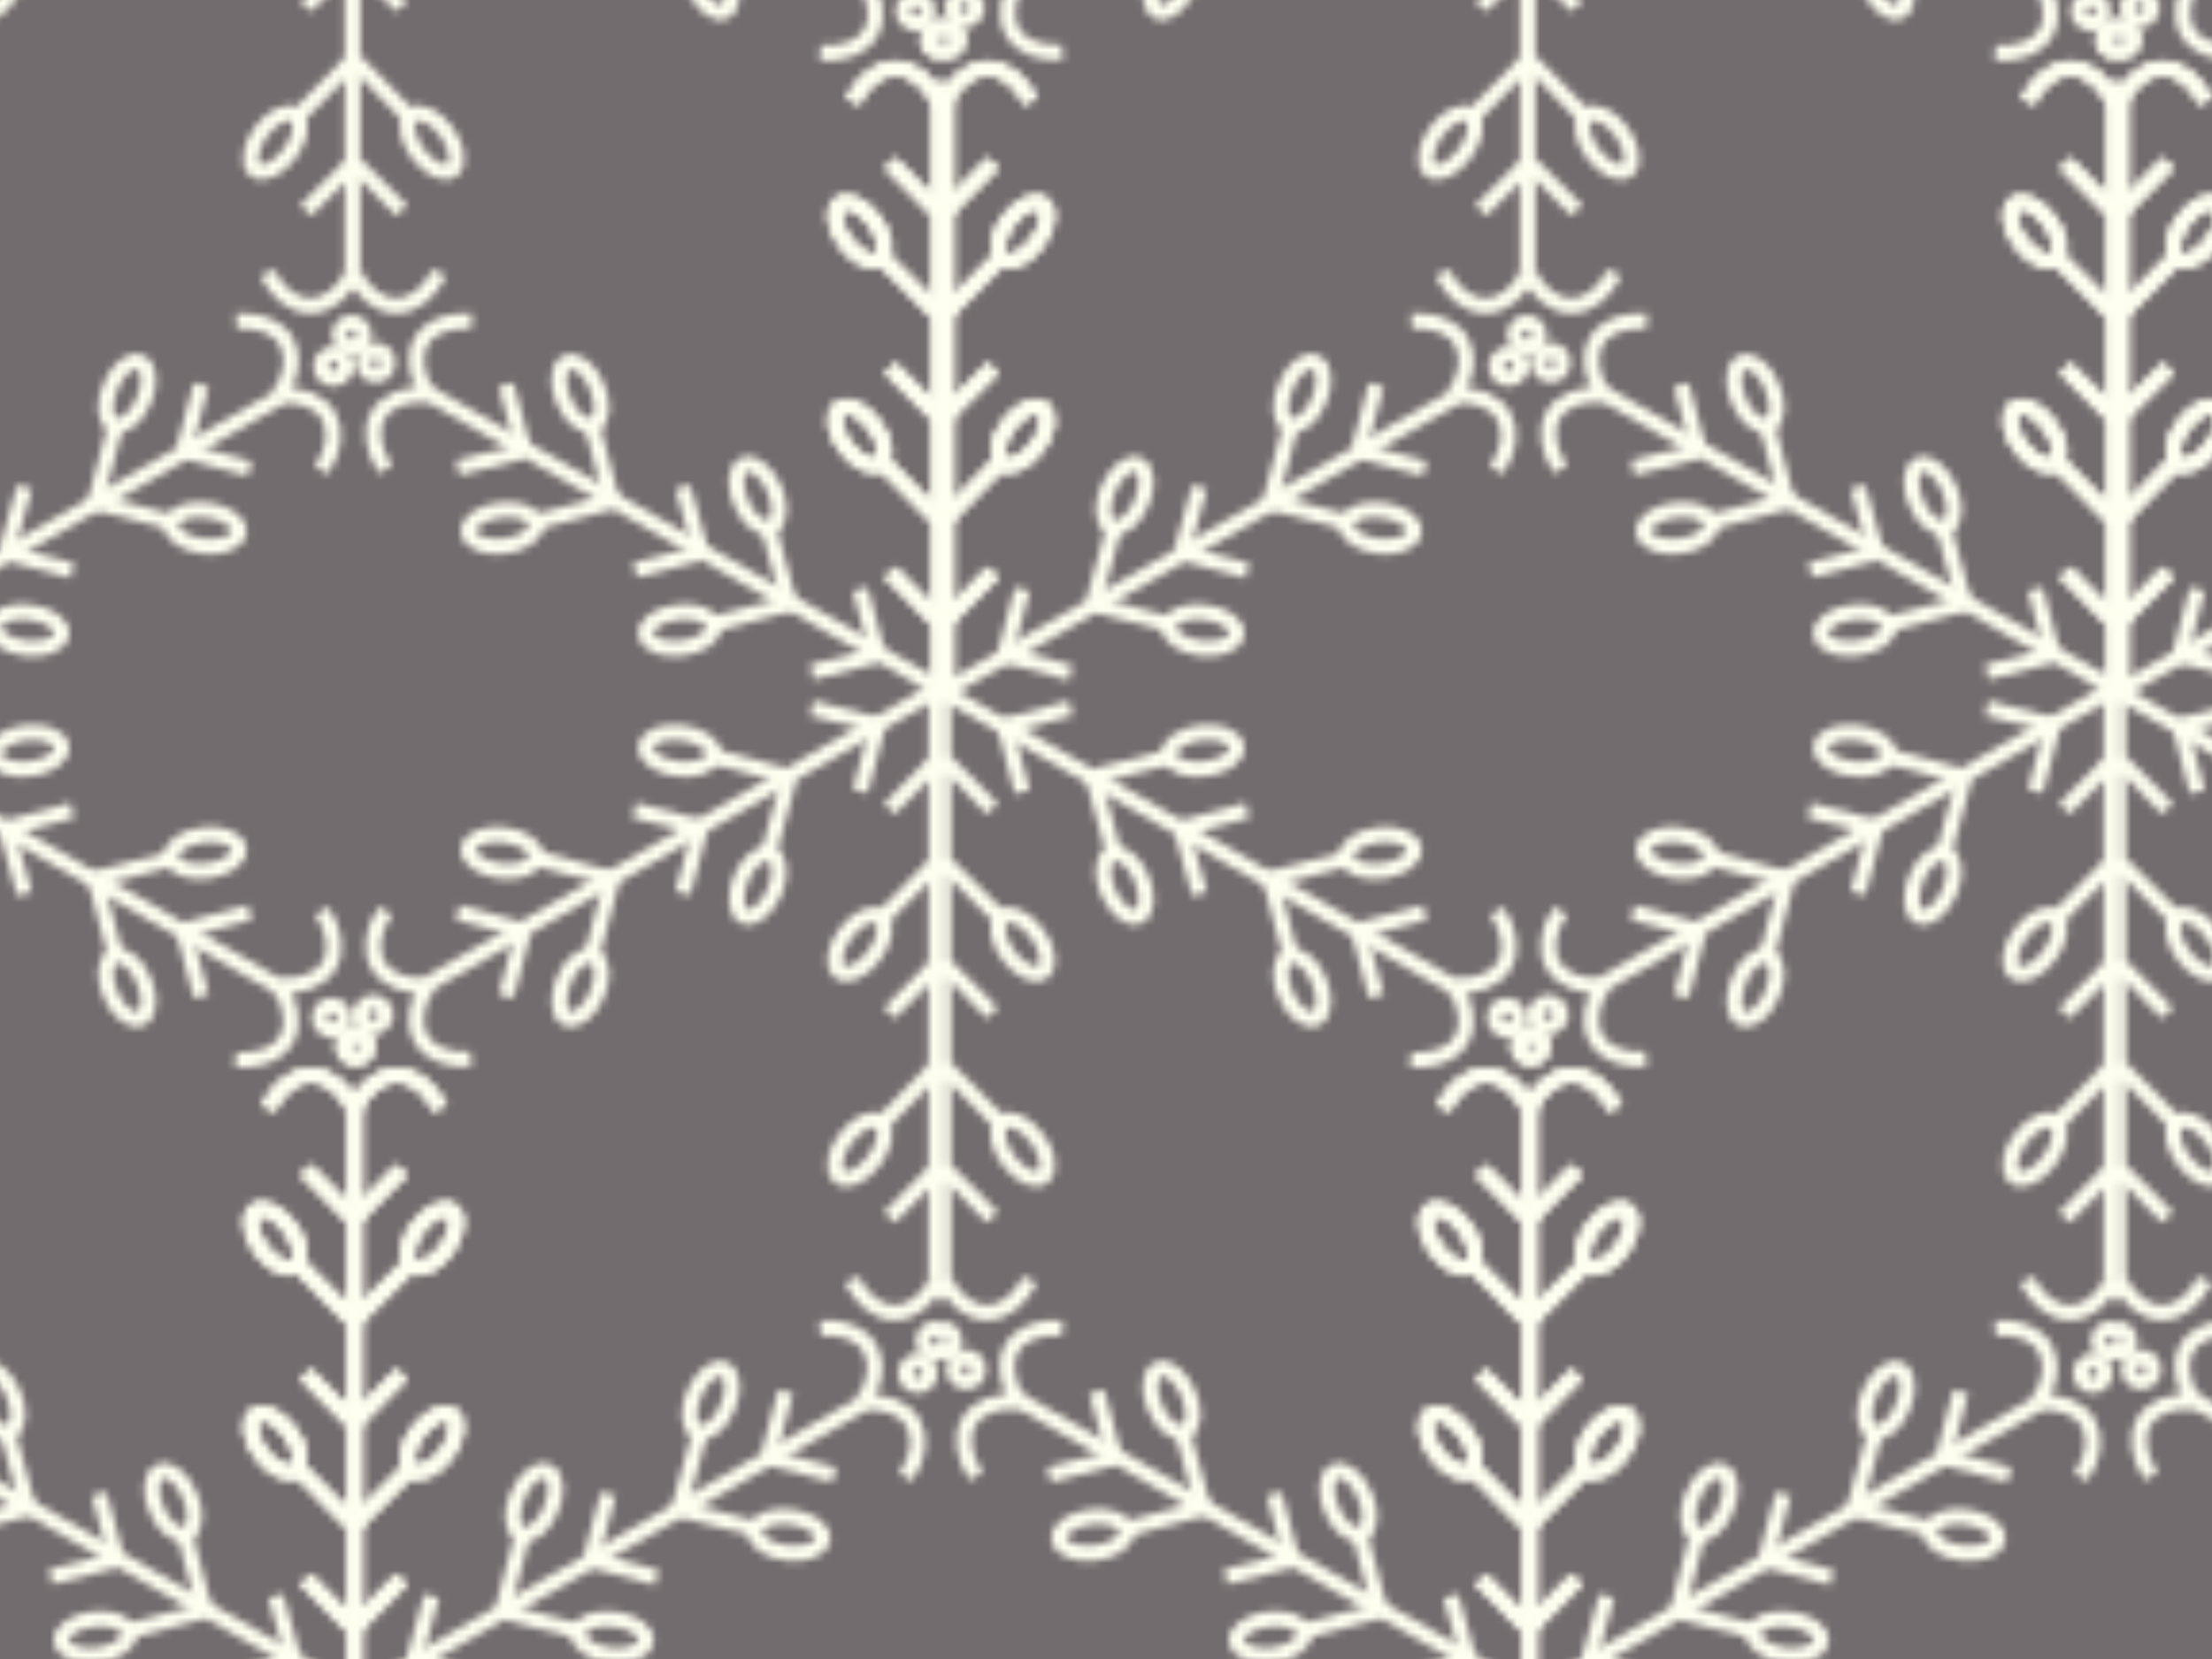 <?xml version="1.0" encoding="utf-8"?>
<!-- Generator: Adobe Illustrator 19.0.1, SVG Export Plug-In . SVG Version: 6.00 Build 0)  -->
<svg version="1.1" id="Слой_1" xmlns="http://www.w3.org/2000/svg" xmlns:xlink="http://www.w3.org/1999/xlink" x="0px" y="0px"
	 viewBox="0 0 288 216" style="enable-background:new 0 0 288 216;" xml:space="preserve">
<style type="text/css">
	.st0{fill:none;}
	.st1{fill:none;stroke:#FFFFF1;stroke-width:2;stroke-miterlimit:10;}
	.st2{fill:#726C6E;}
	.st3{fill:url(#Новый_узор_7);}
</style>
<pattern  x="-336" y="-172" width="152.1" height="261.8" patternUnits="userSpaceOnUse" id="Новый_узор_7" viewBox="67.1 -301.2 152.1 261.8" style="overflow:visible;">
	<g>
		<polygon class="st0" points="67.1,-301.2 219.2,-301.2 219.2,-39.4 67.1,-39.4 		"/>
		<g>
			<g>
				<line class="st1" x1="219.4" y1="-116.2" x2="219.4" y2="-39.4"/>
				<g>
					<path class="st1" d="M219.2-116c1.3-2.6,3.3-4.3,5.6-4.3c2.3,0,4.3,1.7,5.6,4.3"/>
					<path class="st1" d="M208.1-116c1.3-2.6,3.3-4.3,5.6-4.3c2.3,0,4.3,1.7,5.6,4.3"/>
				</g>
				<g>
					<line class="st1" x1="219.3" y1="-101.7" x2="225.5" y2="-108"/>
					<line class="st1" x1="219.2" y1="-101.7" x2="213" y2="-108"/>
				</g>
				<g>
					<line class="st1" x1="219.3" y1="-75.1" x2="225.5" y2="-81.3"/>
					<line class="st1" x1="219.2" y1="-75.1" x2="213" y2="-81.3"/>
				</g>
				<g>
					<line class="st1" x1="219.3" y1="-48.4" x2="225.5" y2="-54.7"/>
					<line class="st1" x1="219.2" y1="-48.4" x2="213" y2="-54.7"/>
				</g>
				<path class="st1" d="M221.1-124.1c0,0.9-0.7,1.6-1.6,1.6c-0.9,0-1.6-0.7-1.6-1.6s0.7-1.6,1.6-1.6
					C220.4-125.7,221.1-125,221.1-124.1z"/>
				<g>
					<g>
						<line class="st1" x1="219.3" y1="-88.4" x2="226.6" y2="-95.8"/>
						<line class="st1" x1="219.2" y1="-88.4" x2="211.8" y2="-95.8"/>
					</g>
					<path class="st1" d="M207.2-97.6c1.5,2,3.5,2.9,4.5,2.1c1-0.8,0.7-3-0.8-5c-1.5-2-3.5-2.9-4.5-2.1S205.7-99.6,207.2-97.6z"/>
				</g>
				<g>
					<g>
						<line class="st1" x1="219.3" y1="-61.7" x2="226.6" y2="-69.2"/>
						<line class="st1" x1="219.2" y1="-61.7" x2="211.8" y2="-69.2"/>
					</g>
					<path class="st1" d="M207.2-71c1.5,2,3.5,2.9,4.5,2.1c1-0.8,0.7-3-0.8-5c-1.5-2-3.5-2.9-4.5-2.1S205.7-72.9,207.2-71z"/>
				</g>
			</g>
			<g>
				<line class="st1" x1="285.8" y1="-77.6" x2="219.3" y2="-39.3"/>
			</g>
			<g>
				<line class="st1" x1="285.6" y1="-0.9" x2="219.1" y2="-39.3"/>
			</g>
			<g>
				<line class="st1" x1="152.6" y1="-1.2" x2="219.1" y2="-39.6"/>
			</g>
			<g>
				<line class="st1" x1="152.8" y1="-78" x2="219.3" y2="-39.6"/>
				<g>
					<path class="st1" d="M152.9-77.7c-1.6-2.4-2.1-5-1-7c1.1-2,3.6-2.9,6.6-2.7"/>
					<path class="st1" d="M147.3-68.1c-1.6-2.4-2.1-5-1-7c1.1-2,3.6-2.9,6.6-2.7"/>
				</g>
				<g>
					<line class="st1" x1="165.3" y1="-70.6" x2="163" y2="-79.1"/>
					<line class="st1" x1="165.3" y1="-70.5" x2="156.7" y2="-68.3"/>
				</g>
				<g>
					<line class="st1" x1="188.4" y1="-57.3" x2="186" y2="-65.8"/>
					<line class="st1" x1="188.3" y1="-57.2" x2="179.8" y2="-55"/>
				</g>
				<g>
					<line class="st1" x1="211.4" y1="-44" x2="209.1" y2="-52.5"/>
					<line class="st1" x1="211.4" y1="-43.9" x2="202.8" y2="-41.7"/>
				</g>
				<path class="st1" d="M146.8-83.4c0.8,0.4,1,1.4,0.6,2.2c-0.4,0.8-1.4,1-2.2,0.6c-0.8-0.4-1-1.4-0.6-2.2
					C145.1-83.5,146-83.8,146.8-83.4z"/>
				<g>
					<g>
						<line class="st1" x1="176.8" y1="-64" x2="174.1" y2="-74.1"/>
						<line class="st1" x1="176.8" y1="-63.9" x2="166.7" y2="-61.2"/>
					</g>
					<path class="st1" d="M174.8-78.9c1,2.2,0.8,4.5-0.4,5s-3-0.9-3.9-3.1c-1-2.2-0.8-4.5,0.4-5S173.9-81.2,174.8-78.9z"/>
					<path class="st1" d="M162.8-58.1c2.4-0.3,4.3-1.6,4.1-2.9c-0.2-1.3-2.2-2.1-4.7-1.8c-2.4,0.3-4.3,1.6-4.1,2.9
						C158.3-58.6,160.4-57.8,162.8-58.1z"/>
				</g>
				<g>
					<g>
						<line class="st1" x1="199.9" y1="-50.6" x2="197.1" y2="-60.7"/>
						<line class="st1" x1="199.9" y1="-50.6" x2="189.7" y2="-47.9"/>
					</g>
					<path class="st1" d="M197.9-65.6c1,2.2,0.8,4.5-0.4,5c-1.2,0.5-3-0.9-3.9-3.1c-1-2.2-0.8-4.5,0.4-5
						C195.2-69.2,196.9-67.8,197.9-65.6z"/>
					<path class="st1" d="M185.9-44.8c2.4-0.3,4.3-1.6,4.1-2.9c-0.2-1.3-2.2-2.1-4.7-1.8s-4.3,1.6-4.1,2.9
						C181.4-45.3,183.4-44.5,185.9-44.8z"/>
				</g>
			</g>
			<g>
				<line class="st1" x1="219.4" y1="-116.2" x2="219.4" y2="-39.4"/>
				<g>
					<path class="st1" d="M219.2-116c1.3-2.6,3.3-4.3,5.6-4.3c2.3,0,4.3,1.7,5.6,4.3"/>
					<path class="st1" d="M208.1-116c1.3-2.6,3.3-4.3,5.6-4.3c2.3,0,4.3,1.7,5.6,4.3"/>
				</g>
				<g>
					<line class="st1" x1="219.3" y1="-101.7" x2="225.5" y2="-108"/>
					<line class="st1" x1="219.2" y1="-101.7" x2="213" y2="-108"/>
				</g>
				<g>
					<line class="st1" x1="219.3" y1="-75.1" x2="225.5" y2="-81.3"/>
					<line class="st1" x1="219.2" y1="-75.1" x2="213" y2="-81.3"/>
				</g>
				<g>
					<line class="st1" x1="219.3" y1="-48.4" x2="225.5" y2="-54.7"/>
					<line class="st1" x1="219.2" y1="-48.4" x2="213" y2="-54.7"/>
				</g>
				<path class="st1" d="M221.1-124.1c0,0.9-0.7,1.6-1.6,1.6c-0.9,0-1.6-0.7-1.6-1.6s0.7-1.6,1.6-1.6
					C220.4-125.7,221.1-125,221.1-124.1z"/>
				<g>
					<g>
						<line class="st1" x1="219.3" y1="-88.4" x2="226.6" y2="-95.8"/>
						<line class="st1" x1="219.2" y1="-88.4" x2="211.8" y2="-95.8"/>
					</g>
					<path class="st1" d="M207.2-97.6c1.5,2,3.5,2.9,4.5,2.1c1-0.8,0.7-3-0.8-5c-1.5-2-3.5-2.9-4.5-2.1S205.7-99.6,207.2-97.6z"/>
				</g>
				<g>
					<g>
						<line class="st1" x1="219.3" y1="-61.7" x2="226.6" y2="-69.2"/>
						<line class="st1" x1="219.2" y1="-61.7" x2="211.8" y2="-69.2"/>
					</g>
					<path class="st1" d="M207.2-71c1.5,2,3.5,2.9,4.5,2.1c1-0.8,0.7-3-0.8-5c-1.5-2-3.5-2.9-4.5-2.1S205.7-72.9,207.2-71z"/>
				</g>
			</g>
		</g>
		<g>
			<g>
				<line class="st1" x1="67.3" y1="-116.2" x2="67.3" y2="-39.4"/>
				<g>
					<path class="st1" d="M67.1-116c1.3-2.6,3.3-4.3,5.6-4.3c2.3,0,4.3,1.7,5.6,4.3"/>
					<path class="st1" d="M56-116c1.3-2.6,3.3-4.3,5.6-4.3c2.3,0,4.3,1.7,5.6,4.3"/>
				</g>
				<g>
					<line class="st1" x1="67.2" y1="-101.7" x2="73.4" y2="-108"/>
					<line class="st1" x1="67.1" y1="-101.7" x2="60.8" y2="-108"/>
				</g>
				<g>
					<line class="st1" x1="67.2" y1="-75.1" x2="73.4" y2="-81.3"/>
					<line class="st1" x1="67.1" y1="-75.1" x2="60.8" y2="-81.3"/>
				</g>
				<g>
					<line class="st1" x1="67.2" y1="-48.4" x2="73.4" y2="-54.7"/>
					<line class="st1" x1="67.1" y1="-48.4" x2="60.8" y2="-54.7"/>
				</g>
				<path class="st1" d="M68.9-124.1c0,0.9-0.7,1.6-1.6,1.6s-1.6-0.7-1.6-1.6s0.7-1.6,1.6-1.6S68.9-125,68.9-124.1z"/>
				<g>
					<g>
						<line class="st1" x1="67.2" y1="-88.4" x2="74.5" y2="-95.8"/>
						<line class="st1" x1="67.1" y1="-88.4" x2="59.7" y2="-95.8"/>
					</g>
					<path class="st1" d="M79.1-97.6c-1.5,2-3.5,2.9-4.5,2.1s-0.7-3,0.8-5c1.5-2,3.5-2.9,4.5-2.1C80.9-101.8,80.6-99.6,79.1-97.6z"
						/>
				</g>
				<g>
					<g>
						<line class="st1" x1="67.2" y1="-61.7" x2="74.5" y2="-69.2"/>
						<line class="st1" x1="67.1" y1="-61.7" x2="59.7" y2="-69.2"/>
					</g>
					<path class="st1" d="M79.1-71c-1.5,2-3.5,2.9-4.5,2.1s-0.7-3,0.8-5c1.5-2,3.5-2.9,4.5-2.1C80.9-75.1,80.6-72.9,79.1-71z"/>
				</g>
			</g>
			<g>
				<line class="st1" x1="133.7" y1="-77.6" x2="67.2" y2="-39.3"/>
				<g>
					<path class="st1" d="M133.4-77.7c2.9-0.2,5.4,0.7,6.5,2.7c1.1,2,0.7,4.6-1,7"/>
					<path class="st1" d="M127.9-87.4c2.9-0.2,5.4,0.7,6.5,2.7c1.1,2,0.7,4.6-1,7"/>
				</g>
				<g>
					<line class="st1" x1="121" y1="-70.5" x2="129.6" y2="-68.2"/>
					<line class="st1" x1="121" y1="-70.6" x2="123.3" y2="-79.1"/>
				</g>
				<g>
					<line class="st1" x1="98" y1="-57.2" x2="106.5" y2="-54.9"/>
					<line class="st1" x1="97.9" y1="-57.3" x2="100.3" y2="-65.8"/>
				</g>
				<g>
					<line class="st1" x1="74.9" y1="-43.9" x2="83.5" y2="-41.6"/>
					<line class="st1" x1="74.9" y1="-43.9" x2="77.2" y2="-52.5"/>
				</g>
				<path class="st1" d="M141.3-80.1c-0.8,0.4-1.7,0.2-2.2-0.6c-0.4-0.8-0.2-1.7,0.6-2.2c0.8-0.4,1.7-0.2,2.2,0.6
					S142.1-80.6,141.3-80.1z"/>
				<g>
					<g>
						<line class="st1" x1="109.5" y1="-63.8" x2="119.6" y2="-61.2"/>
						<line class="st1" x1="109.5" y1="-63.9" x2="112.2" y2="-74"/>
					</g>
					<path class="st1" d="M123.5-58.1c-2.4-0.3-4.3-1.6-4.1-2.9c0.2-1.3,2.2-2.1,4.7-1.8c2.4,0.3,4.3,1.6,4.1,2.9
						C128-58.6,125.9-57.8,123.5-58.1z"/>
					<path class="st1" d="M111.5-78.9c-1,2.2-0.8,4.5,0.4,5c1.2,0.5,3-0.9,3.9-3.1c1-2.2,0.8-4.5-0.4-5
						C114.2-82.6,112.4-81.2,111.5-78.9z"/>
				</g>
				<g>
					<g>
						<line class="st1" x1="86.5" y1="-50.5" x2="96.6" y2="-47.9"/>
						<line class="st1" x1="86.4" y1="-50.6" x2="89.2" y2="-60.7"/>
					</g>
					<path class="st1" d="M100.4-44.8c-2.4-0.3-4.3-1.6-4.1-2.9c0.2-1.3,2.2-2.1,4.7-1.8s4.3,1.6,4.1,2.9
						C104.9-45.3,102.8-44.5,100.4-44.8z"/>
					<path class="st1" d="M88.4-65.6c-1,2.2-0.8,4.5,0.4,5c1.2,0.5,3-0.9,3.9-3.1c1-2.2,0.8-4.5-0.4-5
						C91.1-69.2,89.4-67.8,88.4-65.6z"/>
				</g>
			</g>
			<g>
				<line class="st1" x1="133.5" y1="-0.9" x2="67" y2="-39.3"/>
			</g>
			<g>
				<line class="st1" x1="0.5" y1="-1.2" x2="67" y2="-39.6"/>
			</g>
			<g>
				<line class="st1" x1="0.7" y1="-78" x2="67.2" y2="-39.6"/>
			</g>
			<g>
				<line class="st1" x1="67.3" y1="-116.2" x2="67.3" y2="-39.4"/>
				<g>
					<path class="st1" d="M67.1-116c1.3-2.6,3.3-4.3,5.6-4.3c2.3,0,4.3,1.7,5.6,4.3"/>
					<path class="st1" d="M56-116c1.3-2.6,3.3-4.3,5.6-4.3c2.3,0,4.3,1.7,5.6,4.3"/>
				</g>
				<g>
					<line class="st1" x1="67.2" y1="-101.7" x2="73.4" y2="-108"/>
					<line class="st1" x1="67.1" y1="-101.7" x2="60.8" y2="-108"/>
				</g>
				<g>
					<line class="st1" x1="67.2" y1="-75.1" x2="73.4" y2="-81.3"/>
					<line class="st1" x1="67.1" y1="-75.1" x2="60.8" y2="-81.3"/>
				</g>
				<g>
					<line class="st1" x1="67.2" y1="-48.4" x2="73.4" y2="-54.7"/>
					<line class="st1" x1="67.1" y1="-48.4" x2="60.8" y2="-54.7"/>
				</g>
				<path class="st1" d="M68.9-124.1c0,0.9-0.7,1.6-1.6,1.6s-1.6-0.7-1.6-1.6s0.7-1.6,1.6-1.6S68.9-125,68.9-124.1z"/>
				<g>
					<g>
						<line class="st1" x1="67.2" y1="-88.4" x2="74.5" y2="-95.8"/>
						<line class="st1" x1="67.1" y1="-88.4" x2="59.7" y2="-95.8"/>
					</g>
					<path class="st1" d="M79.1-97.6c-1.5,2-3.5,2.9-4.5,2.1s-0.7-3,0.8-5c1.5-2,3.5-2.9,4.5-2.1C80.9-101.8,80.6-99.6,79.1-97.6z"
						/>
				</g>
				<g>
					<g>
						<line class="st1" x1="67.2" y1="-61.7" x2="74.5" y2="-69.2"/>
						<line class="st1" x1="67.1" y1="-61.7" x2="59.7" y2="-69.2"/>
					</g>
					<path class="st1" d="M79.1-71c-1.5,2-3.5,2.9-4.5,2.1s-0.7-3,0.8-5c1.5-2,3.5-2.9,4.5-2.1C80.9-75.1,80.6-72.9,79.1-71z"/>
				</g>
			</g>
		</g>
		<g>
			<g>
				<line class="st1" x1="143.3" y1="-247.1" x2="143.3" y2="-170.3"/>
				<g>
					<path class="st1" d="M143.2-246.9c1.3-2.6,3.3-4.3,5.6-4.3c2.3,0,4.3,1.7,5.6,4.3"/>
					<path class="st1" d="M132-246.9c1.3-2.6,3.3-4.3,5.6-4.3c2.3,0,4.3,1.7,5.6,4.3"/>
				</g>
				<g>
					<line class="st1" x1="143.2" y1="-232.6" x2="149.4" y2="-238.9"/>
					<line class="st1" x1="143.1" y1="-232.6" x2="136.9" y2="-238.9"/>
				</g>
				<g>
					<line class="st1" x1="143.2" y1="-206" x2="149.4" y2="-212.3"/>
					<line class="st1" x1="143.1" y1="-206" x2="136.9" y2="-212.3"/>
				</g>
				<g>
					<line class="st1" x1="143.2" y1="-179.3" x2="149.4" y2="-185.6"/>
					<line class="st1" x1="143.1" y1="-179.3" x2="136.9" y2="-185.6"/>
				</g>
				<path class="st1" d="M145-255c0,0.9-0.7,1.6-1.6,1.6c-0.9,0-1.6-0.7-1.6-1.6c0-0.9,0.7-1.6,1.6-1.6
					C144.3-256.6,145-255.9,145-255z"/>
				<g>
					<g>
						<line class="st1" x1="143.2" y1="-219.3" x2="150.6" y2="-226.7"/>
						<line class="st1" x1="143.1" y1="-219.3" x2="135.8" y2="-226.7"/>
					</g>
					<path class="st1" d="M155.2-228.5c-1.5,2-3.5,2.9-4.5,2.1c-1-0.8-0.7-3,0.8-5c1.5-2,3.5-2.9,4.5-2.1
						C157-232.7,156.6-230.5,155.2-228.5z"/>
					<path class="st1" d="M131.1-228.5c1.5,2,3.5,2.9,4.5,2.1c1-0.8,0.7-3-0.8-5c-1.5-2-3.5-2.9-4.5-2.1
						C129.3-232.7,129.7-230.5,131.1-228.5z"/>
				</g>
				<g>
					<g>
						<line class="st1" x1="143.2" y1="-192.7" x2="150.6" y2="-200.1"/>
						<line class="st1" x1="143.1" y1="-192.7" x2="135.8" y2="-200.1"/>
					</g>
					<path class="st1" d="M155.2-201.9c-1.5,2-3.5,2.9-4.5,2.1c-1-0.8-0.7-3,0.8-5c1.5-2,3.5-2.9,4.5-2.1
						C157-206.1,156.6-203.8,155.2-201.9z"/>
					<path class="st1" d="M131.1-201.9c1.5,2,3.5,2.9,4.5,2.1c1-0.8,0.7-3-0.8-5c-1.5-2-3.5-2.9-4.5-2.1
						C129.3-206.1,129.7-203.8,131.1-201.9z"/>
				</g>
			</g>
			<g>
				<line class="st1" x1="209.7" y1="-208.6" x2="143.2" y2="-170.2"/>
				<g>
					<path class="st1" d="M209.5-208.6c2.9-0.2,5.4,0.7,6.5,2.7c1.1,2,0.7,4.6-1,7"/>
					<path class="st1" d="M203.9-218.3c2.9-0.2,5.4,0.7,6.5,2.7c1.1,2,0.7,4.6-1,7"/>
				</g>
				<g>
					<line class="st1" x1="197.1" y1="-201.4" x2="205.7" y2="-199.2"/>
					<line class="st1" x1="197.1" y1="-201.5" x2="199.4" y2="-210"/>
				</g>
				<g>
					<line class="st1" x1="174" y1="-188.1" x2="182.6" y2="-185.8"/>
					<line class="st1" x1="174" y1="-188.2" x2="176.3" y2="-196.7"/>
				</g>
				<g>
					<line class="st1" x1="151" y1="-174.8" x2="159.5" y2="-172.5"/>
					<line class="st1" x1="150.9" y1="-174.8" x2="153.3" y2="-183.4"/>
				</g>
				<path class="st1" d="M217.4-211c-0.8,0.4-1.7,0.2-2.2-0.6c-0.4-0.8-0.2-1.7,0.6-2.2c0.8-0.4,1.7-0.2,2.2,0.6
					C218.4-212.5,218.2-211.5,217.4-211z"/>
				<g>
					<g>
						<line class="st1" x1="185.6" y1="-194.7" x2="195.7" y2="-192.1"/>
						<line class="st1" x1="185.5" y1="-194.8" x2="188.3" y2="-204.9"/>
					</g>
					<path class="st1" d="M199.5-189c-2.4-0.3-4.3-1.6-4.1-2.9c0.2-1.3,2.2-2.1,4.7-1.8c2.4,0.3,4.3,1.6,4.1,2.9
						S202-188.7,199.5-189z"/>
					<path class="st1" d="M187.5-209.8c-1,2.2-0.8,4.5,0.4,5c1.2,0.5,3-0.9,3.9-3.1c1-2.2,0.8-4.5-0.4-5S188.5-212.1,187.5-209.8z"
						/>
				</g>
				<g>
					<g>
						<line class="st1" x1="162.5" y1="-181.4" x2="172.6" y2="-178.8"/>
						<line class="st1" x1="162.5" y1="-181.5" x2="165.2" y2="-191.6"/>
					</g>
					<path class="st1" d="M176.5-175.7c-2.4-0.3-4.3-1.6-4.1-2.9s2.2-2.1,4.7-1.8s4.3,1.6,4.1,2.9
						C181-176.2,178.9-175.4,176.5-175.7z"/>
					<path class="st1" d="M164.5-196.5c-1,2.2-0.8,4.5,0.4,5s3-0.9,3.9-3.1c1-2.2,0.8-4.5-0.4-5
						C167.2-200.2,165.4-198.7,164.5-196.5z"/>
				</g>
			</g>
			<g>
				<line class="st1" x1="209.5" y1="-131.8" x2="143.1" y2="-170.2"/>
				<g>
					<path class="st1" d="M209.5-132c1.6,2.4,2.1,5,1,7c-1.1,2-3.6,2.9-6.6,2.7"/>
					<path class="st1" d="M215.1-141.6c1.6,2.4,2.1,5,1,7c-1.1,2-3.6,2.9-6.6,2.7"/>
				</g>
				<g>
					<line class="st1" x1="197" y1="-139.1" x2="199.4" y2="-130.6"/>
					<line class="st1" x1="197.1" y1="-139.2" x2="205.6" y2="-141.4"/>
				</g>
				<g>
					<line class="st1" x1="174" y1="-152.4" x2="176.3" y2="-143.9"/>
					<line class="st1" x1="174" y1="-152.5" x2="182.6" y2="-154.8"/>
				</g>
				<g>
					<line class="st1" x1="150.9" y1="-165.8" x2="153.3" y2="-157.2"/>
					<line class="st1" x1="151" y1="-165.8" x2="159.5" y2="-168.1"/>
				</g>
				<path class="st1" d="M215.5-126.4c-0.8-0.4-1-1.4-0.6-2.2c0.4-0.8,1.4-1,2.2-0.6c0.8,0.4,1,1.4,0.6,2.2
					C217.3-126.2,216.3-125.9,215.5-126.4z"/>
				<g>
					<g>
						<line class="st1" x1="185.5" y1="-145.8" x2="188.3" y2="-135.7"/>
						<line class="st1" x1="185.6" y1="-145.9" x2="195.7" y2="-148.5"/>
					</g>
					<path class="st1" d="M187.5-130.8c-1-2.2-0.8-4.5,0.4-5c1.2-0.5,3,0.9,3.9,3.1c1,2.2,0.8,4.5-0.4,5
						C190.2-127.2,188.5-128.6,187.5-130.8z"/>
					<path class="st1" d="M199.5-151.6c-2.4,0.3-4.3,1.6-4.1,2.9c0.2,1.3,2.2,2.1,4.7,1.8c2.4-0.3,4.3-1.6,4.1-2.9
						S202-151.9,199.5-151.6z"/>
				</g>
				<g>
					<g>
						<line class="st1" x1="162.5" y1="-159.1" x2="165.2" y2="-149"/>
						<line class="st1" x1="162.5" y1="-159.2" x2="172.6" y2="-161.8"/>
					</g>
					<path class="st1" d="M164.5-144.1c-1-2.2-0.8-4.5,0.4-5s3,0.9,3.9,3.1c1,2.2,0.8,4.5-0.4,5
						C167.2-140.5,165.4-141.9,164.5-144.1z"/>
					<path class="st1" d="M176.5-164.9c-2.4,0.3-4.3,1.6-4.1,2.9s2.2,2.1,4.7,1.8s4.3-1.6,4.1-2.9
						C181-164.4,178.9-165.2,176.5-164.9z"/>
				</g>
			</g>
			<g>
				<line class="st1" x1="143" y1="-93.5" x2="143" y2="-170.3"/>
				<g>
					<path class="st1" d="M143.1-93.7c-1.3,2.6-3.3,4.3-5.6,4.3c-2.3,0-4.3-1.7-5.6-4.3"/>
					<path class="st1" d="M154.3-93.7c-1.3,2.6-3.3,4.3-5.6,4.3c-2.3,0-4.3-1.7-5.6-4.3"/>
				</g>
				<g>
					<line class="st1" x1="143.1" y1="-108" x2="136.9" y2="-101.8"/>
					<line class="st1" x1="143.2" y1="-108" x2="149.4" y2="-101.8"/>
				</g>
				<g>
					<line class="st1" x1="143.1" y1="-134.7" x2="136.9" y2="-128.4"/>
					<line class="st1" x1="143.2" y1="-134.7" x2="149.4" y2="-128.4"/>
				</g>
				<g>
					<line class="st1" x1="143.1" y1="-161.3" x2="136.9" y2="-155"/>
					<line class="st1" x1="143.2" y1="-161.3" x2="149.4" y2="-155"/>
				</g>
				<path class="st1" d="M141.3-85.6c0-0.9,0.7-1.6,1.6-1.6c0.9,0,1.6,0.7,1.6,1.6s-0.7,1.6-1.6,1.6C142-84,141.3-84.8,141.3-85.6z"
					/>
				<g>
					<g>
						<line class="st1" x1="143.1" y1="-121.4" x2="135.7" y2="-113.9"/>
						<line class="st1" x1="143.2" y1="-121.4" x2="150.5" y2="-113.9"/>
					</g>
					<path class="st1" d="M131.1-112.1c1.5-2,3.5-2.9,4.5-2.1c1,0.8,0.7,3-0.8,5c-1.5,2-3.5,2.9-4.5,2.1S129.7-110.2,131.1-112.1z"
						/>
					<path class="st1" d="M155.2-112.1c-1.5-2-3.5-2.9-4.5-2.1c-1,0.8-0.7,3,0.8,5c1.5,2,3.5,2.9,4.5,2.1S156.6-110.2,155.2-112.1z"
						/>
				</g>
				<g>
					<g>
						<line class="st1" x1="143.1" y1="-148" x2="135.7" y2="-140.5"/>
						<line class="st1" x1="143.2" y1="-148" x2="150.5" y2="-140.5"/>
					</g>
					<path class="st1" d="M131.1-138.8c1.5-2,3.5-2.9,4.5-2.1c1,0.8,0.7,3-0.8,5c-1.5,2-3.5,2.9-4.5,2.1
						C129.3-134.6,129.7-136.8,131.1-138.8z"/>
					<path class="st1" d="M155.2-138.8c-1.5-2-3.5-2.9-4.5-2.1c-1,0.8-0.7,3,0.8,5c1.5,2,3.5,2.9,4.5,2.1
						C157-134.6,156.6-136.8,155.2-138.8z"/>
				</g>
			</g>
			<g>
				<line class="st1" x1="76.6" y1="-132.1" x2="143.1" y2="-170.5"/>
				<g>
					<path class="st1" d="M76.8-132c-2.9,0.2-5.4-0.7-6.5-2.7c-1.1-2-0.7-4.6,1-7"/>
					<path class="st1" d="M82.4-122.4c-2.9,0.2-5.4-0.7-6.5-2.7c-1.1-2-0.7-4.6,1-7"/>
				</g>
				<g>
					<line class="st1" x1="89.2" y1="-139.2" x2="80.6" y2="-141.5"/>
					<line class="st1" x1="89.2" y1="-139.2" x2="86.9" y2="-130.6"/>
				</g>
				<g>
					<line class="st1" x1="112.2" y1="-152.6" x2="103.7" y2="-154.8"/>
					<line class="st1" x1="112.3" y1="-152.5" x2="110" y2="-143.9"/>
				</g>
				<g>
					<line class="st1" x1="135.3" y1="-165.9" x2="126.7" y2="-168.1"/>
					<line class="st1" x1="135.3" y1="-165.8" x2="133" y2="-157.3"/>
				</g>
				<path class="st1" d="M68.9-129.6c0.8-0.4,1.7-0.2,2.2,0.6c0.4,0.8,0.2,1.7-0.6,2.2c-0.8,0.4-1.7,0.2-2.2-0.6
					C67.9-128.2,68.1-129.2,68.9-129.6z"/>
				<g>
					<g>
						<line class="st1" x1="100.7" y1="-145.9" x2="90.6" y2="-148.6"/>
						<line class="st1" x1="100.8" y1="-145.8" x2="98" y2="-135.7"/>
					</g>
					<path class="st1" d="M86.7-151.6c2.4,0.3,4.3,1.6,4.1,2.9c-0.2,1.3-2.2,2.1-4.7,1.8s-4.3-1.6-4.1-2.9
						C82.2-151.1,84.3-151.9,86.7-151.6z"/>
					<path class="st1" d="M98.8-130.8c1-2.2,0.8-4.5-0.4-5c-1.2-0.5-3,0.9-3.9,3.1c-1,2.2-0.8,4.5,0.4,5
						C96-127.2,97.8-128.6,98.8-130.8z"/>
				</g>
				<g>
					<g>
						<line class="st1" x1="123.8" y1="-159.2" x2="113.6" y2="-161.9"/>
						<line class="st1" x1="123.8" y1="-159.1" x2="121.1" y2="-149"/>
					</g>
					<path class="st1" d="M109.8-164.9c2.4,0.3,4.3,1.6,4.1,2.9s-2.2,2.1-4.7,1.8c-2.4-0.3-4.3-1.6-4.1-2.9
						C105.3-164.4,107.4-165.2,109.8-164.9z"/>
					<path class="st1" d="M121.8-144.1c1-2.2,0.8-4.5-0.4-5c-1.2-0.5-3,0.9-3.9,3.1c-1,2.2-0.8,4.5,0.4,5
						C119.1-140.5,120.9-141.9,121.8-144.1z"/>
				</g>
			</g>
			<g>
				<line class="st1" x1="76.7" y1="-208.9" x2="143.2" y2="-170.5"/>
				<g>
					<path class="st1" d="M76.8-208.6c-1.6-2.4-2.1-5-1-7c1.1-2,3.6-2.9,6.6-2.7"/>
					<path class="st1" d="M71.2-199c-1.6-2.4-2.1-5-1-7c1.1-2,3.6-2.9,6.6-2.7"/>
				</g>
				<g>
					<line class="st1" x1="89.2" y1="-201.5" x2="86.9" y2="-210"/>
					<line class="st1" x1="89.2" y1="-201.4" x2="80.7" y2="-199.2"/>
				</g>
				<g>
					<line class="st1" x1="112.3" y1="-188.2" x2="110" y2="-196.7"/>
					<line class="st1" x1="112.3" y1="-188.1" x2="103.7" y2="-185.9"/>
				</g>
				<g>
					<line class="st1" x1="135.4" y1="-174.9" x2="133" y2="-183.4"/>
					<line class="st1" x1="135.3" y1="-174.8" x2="126.8" y2="-172.6"/>
				</g>
				<path class="st1" d="M70.7-214.3c0.8,0.4,1,1.4,0.6,2.2c-0.4,0.8-1.4,1-2.2,0.6c-0.8-0.4-1-1.4-0.6-2.2
					C69-214.5,70-214.7,70.7-214.3z"/>
				<g>
					<g>
						<line class="st1" x1="100.8" y1="-194.9" x2="98" y2="-205"/>
						<line class="st1" x1="100.7" y1="-194.8" x2="90.6" y2="-192.1"/>
					</g>
					<path class="st1" d="M98.8-209.8c1,2.2,0.8,4.5-0.4,5c-1.2,0.5-3-0.9-3.9-3.1c-1-2.2-0.8-4.5,0.4-5
						C96-213.5,97.8-212.1,98.8-209.8z"/>
					<path class="st1" d="M86.7-189c2.4-0.3,4.3-1.6,4.1-2.9c-0.2-1.3-2.2-2.1-4.7-1.8s-4.3,1.6-4.1,2.9
						C82.2-189.5,84.3-188.7,86.7-189z"/>
				</g>
				<g>
					<g>
						<line class="st1" x1="123.8" y1="-181.5" x2="121.1" y2="-191.6"/>
						<line class="st1" x1="123.8" y1="-181.5" x2="113.7" y2="-178.8"/>
					</g>
					<path class="st1" d="M121.8-196.5c1,2.2,0.8,4.5-0.4,5c-1.2,0.5-3-0.9-3.9-3.1c-1-2.2-0.8-4.5,0.4-5
						C119.1-200.2,120.9-198.7,121.8-196.5z"/>
					<path class="st1" d="M109.8-175.7c2.4-0.3,4.3-1.6,4.1-2.9s-2.2-2.1-4.7-1.8c-2.4,0.3-4.3,1.6-4.1,2.9
						C105.3-176.2,107.4-175.4,109.8-175.7z"/>
				</g>
			</g>
			<g>
				<line class="st1" x1="143.3" y1="-247.1" x2="143.3" y2="-170.3"/>
				<g>
					<path class="st1" d="M143.2-246.9c1.3-2.6,3.3-4.3,5.6-4.3c2.3,0,4.3,1.7,5.6,4.3"/>
					<path class="st1" d="M132-246.9c1.3-2.6,3.3-4.3,5.6-4.3c2.3,0,4.3,1.7,5.6,4.3"/>
				</g>
				<g>
					<line class="st1" x1="143.2" y1="-232.6" x2="149.4" y2="-238.9"/>
					<line class="st1" x1="143.1" y1="-232.6" x2="136.9" y2="-238.9"/>
				</g>
				<g>
					<line class="st1" x1="143.2" y1="-206" x2="149.4" y2="-212.3"/>
					<line class="st1" x1="143.1" y1="-206" x2="136.9" y2="-212.3"/>
				</g>
				<g>
					<line class="st1" x1="143.2" y1="-179.3" x2="149.4" y2="-185.6"/>
					<line class="st1" x1="143.1" y1="-179.3" x2="136.9" y2="-185.6"/>
				</g>
				<path class="st1" d="M145-255c0,0.9-0.7,1.6-1.6,1.6c-0.9,0-1.6-0.7-1.6-1.6c0-0.9,0.7-1.6,1.6-1.6
					C144.3-256.6,145-255.9,145-255z"/>
				<g>
					<g>
						<line class="st1" x1="143.2" y1="-219.3" x2="150.6" y2="-226.7"/>
						<line class="st1" x1="143.1" y1="-219.3" x2="135.8" y2="-226.7"/>
					</g>
					<path class="st1" d="M155.2-228.5c-1.5,2-3.5,2.9-4.5,2.1c-1-0.8-0.7-3,0.8-5c1.5-2,3.5-2.9,4.5-2.1
						C157-232.7,156.6-230.5,155.2-228.5z"/>
					<path class="st1" d="M131.1-228.5c1.5,2,3.5,2.9,4.5,2.1c1-0.8,0.7-3-0.8-5c-1.5-2-3.5-2.9-4.5-2.1
						C129.3-232.7,129.7-230.5,131.1-228.5z"/>
				</g>
				<g>
					<g>
						<line class="st1" x1="143.2" y1="-192.7" x2="150.6" y2="-200.1"/>
						<line class="st1" x1="143.1" y1="-192.7" x2="135.8" y2="-200.1"/>
					</g>
					<path class="st1" d="M155.2-201.9c-1.5,2-3.5,2.9-4.5,2.1c-1-0.8-0.7-3,0.8-5c1.5-2,3.5-2.9,4.5-2.1
						C157-206.1,156.6-203.8,155.2-201.9z"/>
					<path class="st1" d="M131.1-201.9c1.5,2,3.5,2.9,4.5,2.1c1-0.8,0.7-3-0.8-5c-1.5-2-3.5-2.9-4.5-2.1
						C129.3-206.1,129.7-203.8,131.1-201.9z"/>
				</g>
			</g>
		</g>
		<g>
			<g>
				<line class="st1" x1="285.8" y1="-339.5" x2="219.3" y2="-301.1"/>
			</g>
			<g>
				<line class="st1" x1="285.6" y1="-262.7" x2="219.1" y2="-301.1"/>
			</g>
			<g>
				<line class="st1" x1="219" y1="-224.4" x2="219" y2="-301.2"/>
				<g>
					<path class="st1" d="M219.2-224.6c-1.3,2.6-3.3,4.3-5.6,4.3c-2.3,0-4.3-1.7-5.6-4.3"/>
					<path class="st1" d="M230.3-224.6c-1.3,2.6-3.3,4.3-5.6,4.3c-2.3,0-4.3-1.7-5.6-4.3"/>
				</g>
				<g>
					<line class="st1" x1="219.1" y1="-239" x2="212.9" y2="-232.7"/>
					<line class="st1" x1="219.2" y1="-239" x2="225.4" y2="-232.7"/>
				</g>
				<g>
					<line class="st1" x1="219.1" y1="-265.6" x2="212.9" y2="-259.3"/>
					<line class="st1" x1="219.2" y1="-265.6" x2="225.4" y2="-259.3"/>
				</g>
				<g>
					<line class="st1" x1="219.1" y1="-292.2" x2="212.9" y2="-285.9"/>
					<line class="st1" x1="219.2" y1="-292.2" x2="225.4" y2="-285.9"/>
				</g>
				<path class="st1" d="M217.3-216.6c0-0.9,0.7-1.6,1.6-1.6c0.9,0,1.6,0.7,1.6,1.6c0,0.9-0.7,1.6-1.6,1.6
					C218.1-215,217.3-215.7,217.3-216.6z"/>
				<g>
					<g>
						<line class="st1" x1="219.1" y1="-252.3" x2="211.8" y2="-244.8"/>
						<line class="st1" x1="219.2" y1="-252.3" x2="226.6" y2="-244.8"/>
					</g>
					<path class="st1" d="M207.2-243c1.5-2,3.5-2.9,4.5-2.1c1,0.8,0.7,3-0.8,5c-1.5,2-3.5,2.9-4.5,2.1
						C205.4-238.9,205.7-241.1,207.2-243z"/>
				</g>
				<g>
					<g>
						<line class="st1" x1="219.1" y1="-278.9" x2="211.8" y2="-271.5"/>
						<line class="st1" x1="219.2" y1="-278.9" x2="226.6" y2="-271.5"/>
					</g>
					<path class="st1" d="M207.2-269.7c1.5-2,3.5-2.9,4.5-2.1c1,0.8,0.7,3-0.8,5c-1.5,2-3.5,2.9-4.5,2.1
						C205.4-265.5,205.7-267.7,207.2-269.7z"/>
				</g>
			</g>
			<g>
				<line class="st1" x1="152.6" y1="-263" x2="219.1" y2="-301.4"/>
				<g>
					<path class="st1" d="M152.8-262.9c-2.9,0.2-5.4-0.7-6.5-2.7c-1.1-2-0.7-4.6,1-7"/>
					<path class="st1" d="M158.4-253.3c-2.9,0.2-5.4-0.7-6.5-2.7c-1.1-2-0.7-4.6,1-7"/>
				</g>
				<g>
					<line class="st1" x1="165.2" y1="-270.1" x2="156.7" y2="-272.4"/>
					<line class="st1" x1="165.3" y1="-270.1" x2="163" y2="-261.5"/>
				</g>
				<g>
					<line class="st1" x1="188.3" y1="-283.5" x2="179.7" y2="-285.7"/>
					<line class="st1" x1="188.3" y1="-283.4" x2="186" y2="-274.9"/>
				</g>
				<g>
					<line class="st1" x1="211.4" y1="-296.8" x2="202.8" y2="-299"/>
					<line class="st1" x1="211.4" y1="-296.7" x2="209.1" y2="-288.2"/>
				</g>
				<path class="st1" d="M144.9-260.5c0.8-0.4,1.7-0.2,2.2,0.6s0.2,1.7-0.6,2.2s-1.7,0.2-2.2-0.6S144.2-260.1,144.9-260.5z"/>
				<g>
					<g>
						<line class="st1" x1="176.8" y1="-276.8" x2="166.6" y2="-279.5"/>
						<line class="st1" x1="176.8" y1="-276.7" x2="174.1" y2="-266.6"/>
					</g>
					<path class="st1" d="M162.8-282.5c2.4,0.3,4.3,1.6,4.1,2.9s-2.2,2.1-4.7,1.8c-2.4-0.3-4.3-1.6-4.1-2.9
						C158.3-282,160.4-282.8,162.8-282.5z"/>
					<path class="st1" d="M174.8-261.7c1-2.2,0.8-4.5-0.4-5c-1.2-0.5-3,0.9-3.9,3.1s-0.8,4.5,0.4,5S173.9-259.5,174.8-261.7z"/>
				</g>
				<g>
					<g>
						<line class="st1" x1="199.8" y1="-290.1" x2="189.7" y2="-292.8"/>
						<line class="st1" x1="199.9" y1="-290" x2="197.1" y2="-279.9"/>
					</g>
					<path class="st1" d="M185.9-295.8c2.4,0.3,4.3,1.6,4.1,2.9c-0.2,1.3-2.2,2.1-4.7,1.8s-4.3-1.6-4.1-2.9S183.4-296.1,185.9-295.8
						z"/>
					<path class="st1" d="M197.9-275c1-2.2,0.8-4.5-0.4-5c-1.2-0.5-3,0.9-3.9,3.1s-0.8,4.5,0.4,5C195.2-271.4,196.9-272.8,197.9-275
						z"/>
				</g>
			</g>
			<g>
				<line class="st1" x1="152.8" y1="-339.8" x2="219.3" y2="-301.4"/>
			</g>
		</g>
		<g>
			<g>
				<line class="st1" x1="133.7" y1="-339.5" x2="67.2" y2="-301.1"/>
			</g>
			<g>
				<line class="st1" x1="133.5" y1="-262.7" x2="67" y2="-301.1"/>
				<g>
					<path class="st1" d="M133.4-262.9c1.6,2.4,2.1,5,1,7c-1.1,2-3.6,2.9-6.6,2.7"/>
					<path class="st1" d="M139-272.6c1.6,2.4,2.1,5,1,7c-1.1,2-3.6,2.9-6.6,2.7"/>
				</g>
				<g>
					<line class="st1" x1="121" y1="-270" x2="123.3" y2="-261.5"/>
					<line class="st1" x1="121" y1="-270.1" x2="129.6" y2="-272.4"/>
				</g>
				<g>
					<line class="st1" x1="97.9" y1="-283.3" x2="100.3" y2="-274.8"/>
					<line class="st1" x1="98" y1="-283.4" x2="106.5" y2="-285.7"/>
				</g>
				<g>
					<line class="st1" x1="74.9" y1="-296.7" x2="77.2" y2="-288.1"/>
					<line class="st1" x1="74.9" y1="-296.7" x2="83.5" y2="-299"/>
				</g>
				<path class="st1" d="M139.5-257.3c-0.8-0.4-1-1.4-0.6-2.2c0.4-0.8,1.4-1,2.2-0.6c0.8,0.4,1,1.4,0.6,2.2
					C141.2-257.1,140.2-256.8,139.5-257.3z"/>
				<g>
					<g>
						<line class="st1" x1="109.5" y1="-276.7" x2="112.2" y2="-266.6"/>
						<line class="st1" x1="109.5" y1="-276.8" x2="119.6" y2="-279.4"/>
					</g>
					<path class="st1" d="M111.5-261.7c-1-2.2-0.8-4.5,0.4-5c1.2-0.5,3,0.9,3.9,3.1c1,2.2,0.8,4.5-0.4,5
						C114.2-258.1,112.4-259.5,111.5-261.7z"/>
					<path class="st1" d="M123.5-282.5c-2.4,0.3-4.3,1.6-4.1,2.9c0.2,1.3,2.2,2.1,4.7,1.8c2.4-0.3,4.3-1.6,4.1-2.9
						C128-282,125.9-282.8,123.5-282.5z"/>
				</g>
				<g>
					<g>
						<line class="st1" x1="86.4" y1="-290" x2="89.2" y2="-279.9"/>
						<line class="st1" x1="86.4" y1="-290.1" x2="96.6" y2="-292.7"/>
					</g>
					<path class="st1" d="M88.4-275c-1-2.2-0.8-4.5,0.4-5c1.2-0.5,3,0.9,3.9,3.1c1,2.2,0.8,4.5-0.4,5
						C91.1-271.4,89.4-272.8,88.4-275z"/>
					<path class="st1" d="M100.4-295.8c-2.4,0.3-4.3,1.6-4.1,2.9c0.2,1.3,2.2,2.1,4.7,1.8s4.3-1.6,4.1-2.9S102.8-296.1,100.4-295.8z
						"/>
				</g>
			</g>
			<g>
				<line class="st1" x1="66.9" y1="-224.4" x2="66.9" y2="-301.2"/>
				<g>
					<path class="st1" d="M67.1-224.6c-1.3,2.6-3.3,4.3-5.6,4.3c-2.3,0-4.3-1.7-5.6-4.3"/>
					<path class="st1" d="M78.2-224.6c-1.3,2.6-3.3,4.3-5.6,4.3c-2.3,0-4.3-1.7-5.6-4.3"/>
				</g>
				<g>
					<line class="st1" x1="67" y1="-239" x2="60.8" y2="-232.7"/>
					<line class="st1" x1="67.1" y1="-239" x2="73.3" y2="-232.7"/>
				</g>
				<g>
					<line class="st1" x1="67" y1="-265.6" x2="60.8" y2="-259.3"/>
					<line class="st1" x1="67.1" y1="-265.6" x2="73.3" y2="-259.3"/>
				</g>
				<g>
					<line class="st1" x1="67" y1="-292.2" x2="60.8" y2="-285.9"/>
					<line class="st1" x1="67.1" y1="-292.2" x2="73.3" y2="-285.9"/>
				</g>
				<path class="st1" d="M65.2-216.6c0-0.9,0.7-1.6,1.6-1.6s1.6,0.7,1.6,1.6c0,0.9-0.7,1.6-1.6,1.6S65.2-215.7,65.2-216.6z"/>
				<g>
					<g>
						<line class="st1" x1="67" y1="-252.3" x2="59.6" y2="-244.8"/>
						<line class="st1" x1="67.1" y1="-252.3" x2="74.5" y2="-244.8"/>
					</g>
					<path class="st1" d="M79.1-243c-1.5-2-3.5-2.9-4.5-2.1c-1,0.8-0.7,3,0.8,5s3.5,2.9,4.5,2.1C80.9-238.9,80.6-241.1,79.1-243z"/>
				</g>
				<g>
					<g>
						<line class="st1" x1="67" y1="-278.9" x2="59.6" y2="-271.5"/>
						<line class="st1" x1="67.1" y1="-278.9" x2="74.5" y2="-271.5"/>
					</g>
					<path class="st1" d="M79.1-269.7c-1.5-2-3.5-2.9-4.5-2.1s-0.7,3,0.8,5c1.5,2,3.5,2.9,4.5,2.1C80.9-265.5,80.6-267.7,79.1-269.7
						z"/>
				</g>
			</g>
			<g>
				<line class="st1" x1="0.5" y1="-263" x2="67" y2="-301.4"/>
			</g>
			<g>
				<line class="st1" x1="0.7" y1="-339.8" x2="67.2" y2="-301.4"/>
			</g>
		</g>
	</g>
</pattern>
<rect class="st2" width="288" height="216"/>
<rect class="st3" width="288" height="216"/>
</svg>
